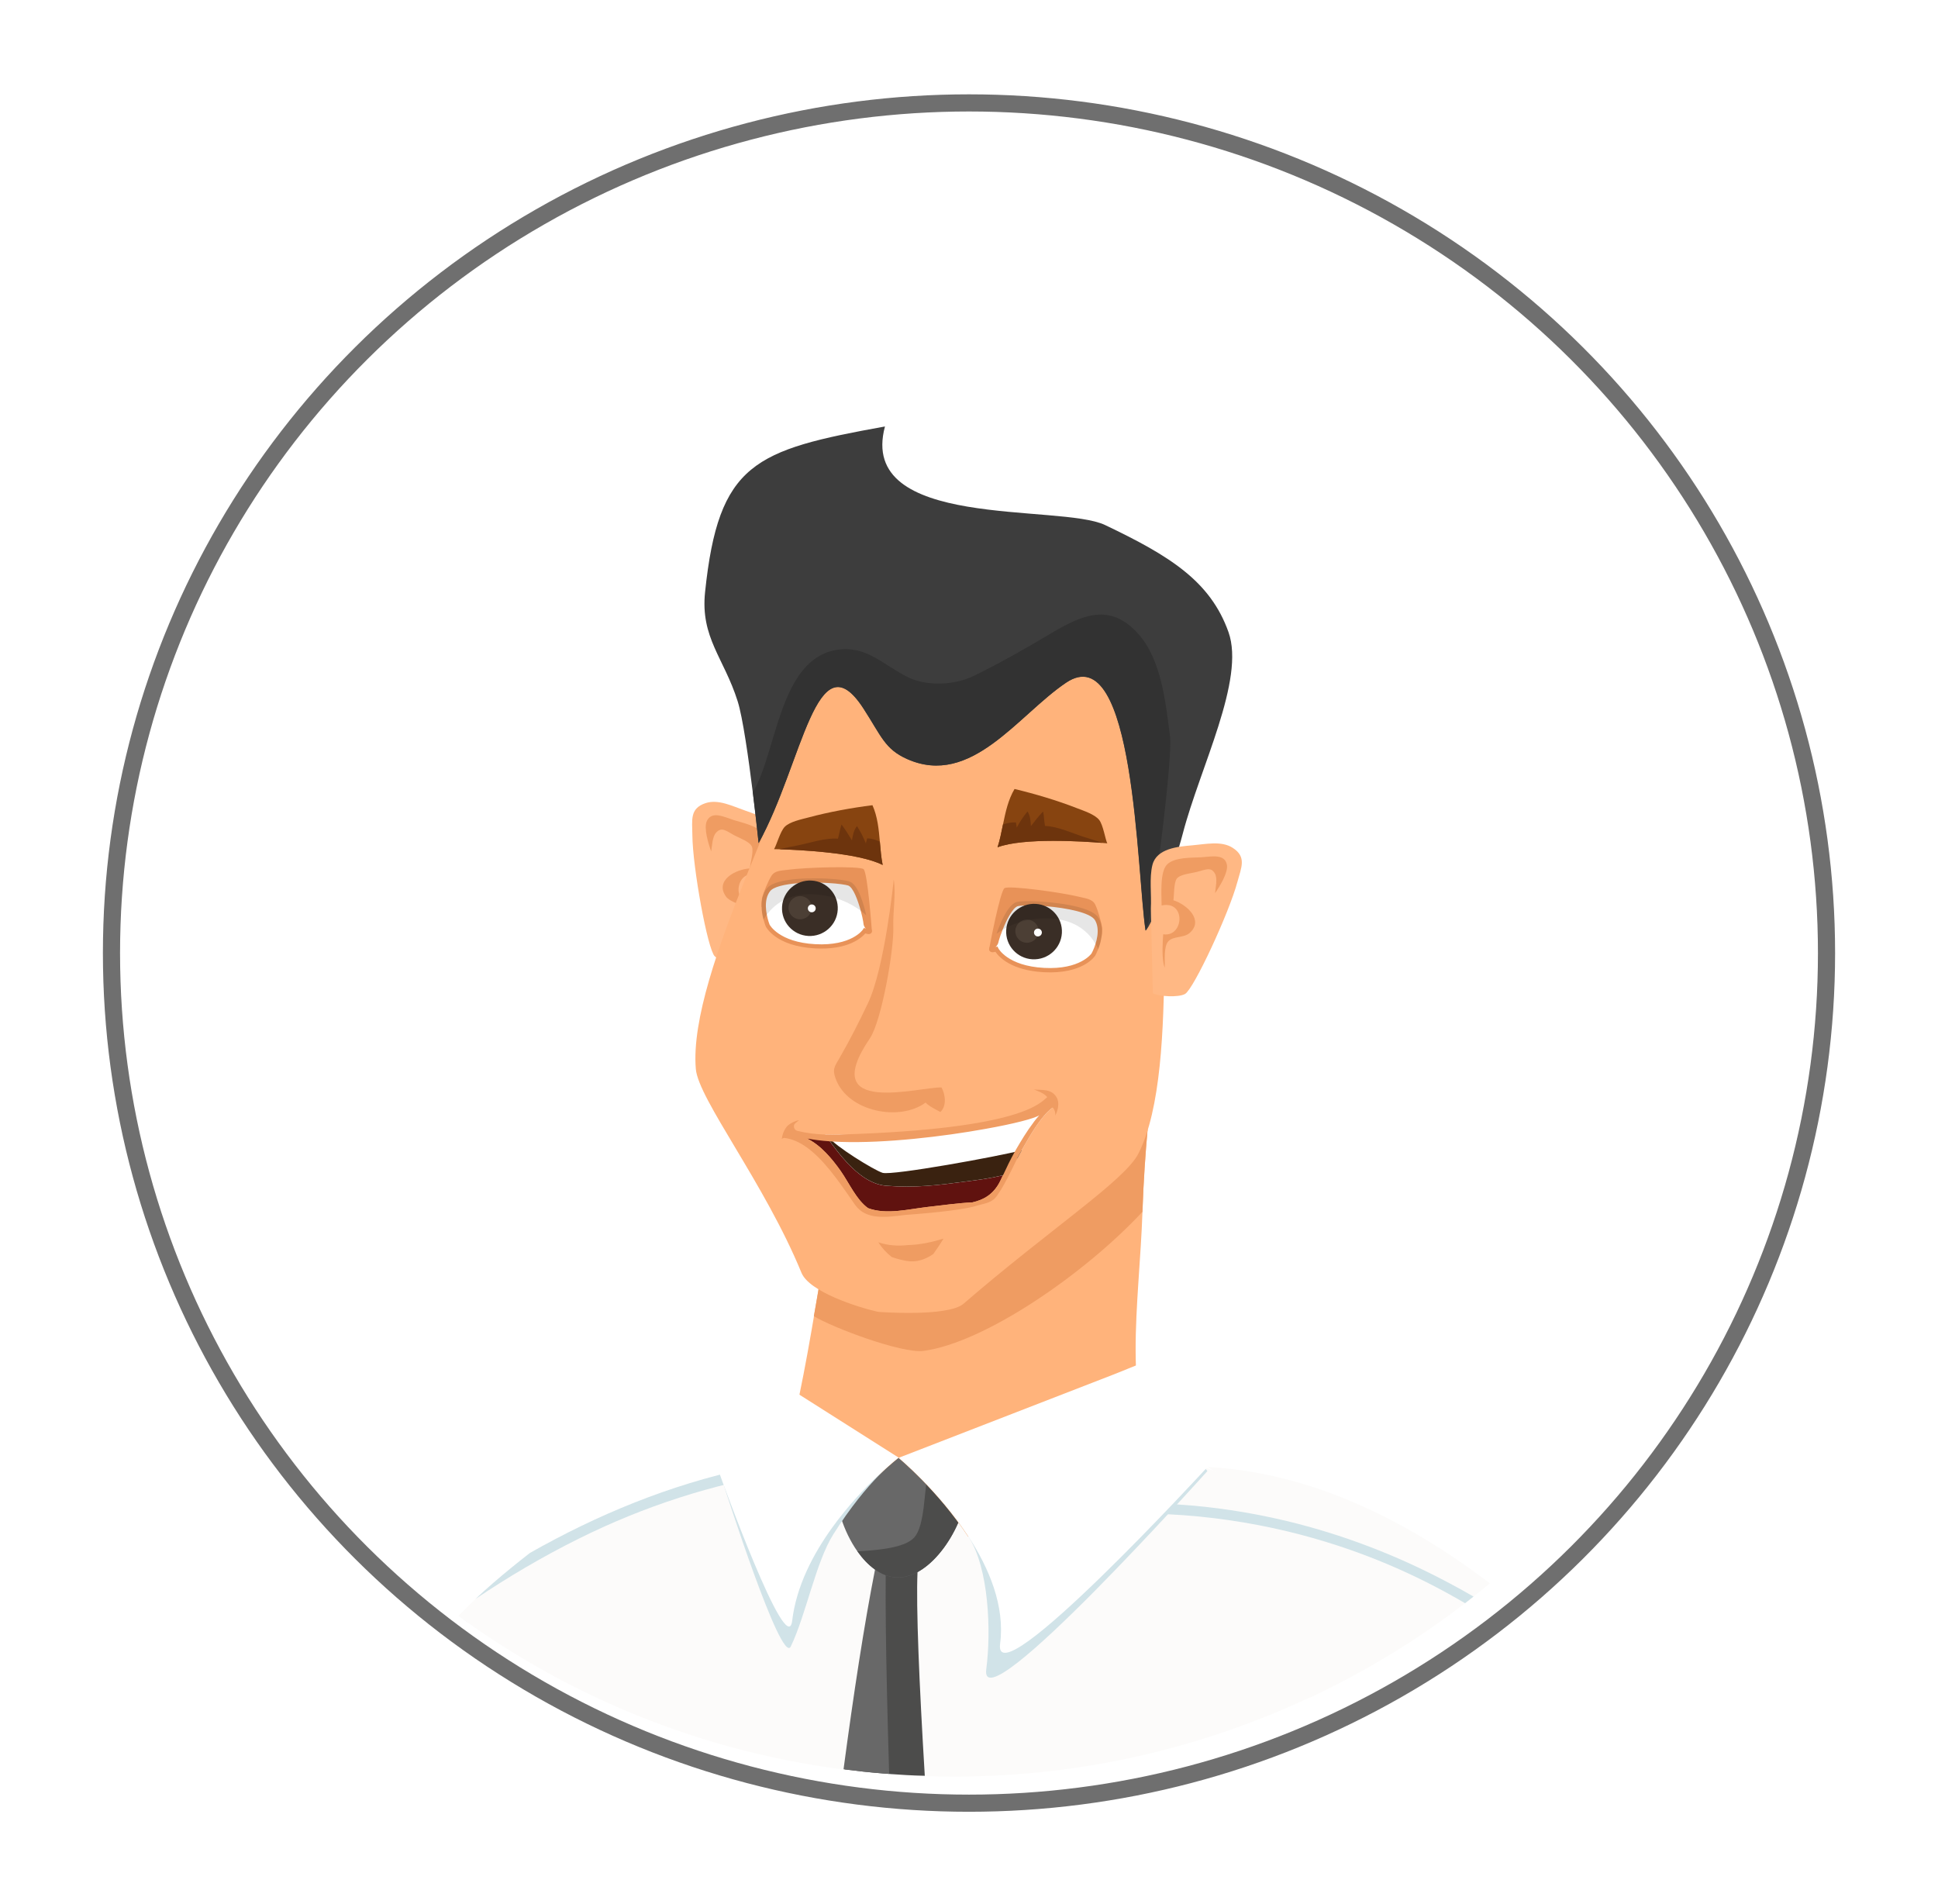 <svg width="113" height="111" viewBox="0 0 113 111" fill="none" xmlns="http://www.w3.org/2000/svg">
<g filter="url(#filter0_d_5_624)">
<ellipse cx="56.5" cy="55.567" rx="50" ry="49.567" fill="white" stroke="#6F6F6F"/>
<path d="M27.037 94.419C27.12 94.482 27.207 94.545 27.294 94.604L27.087 94.345C27.072 94.372 27.053 94.393 27.037 94.419Z" fill="#D1E3E8"/>
<path d="M26.725 94.211C26.829 94.289 26.934 94.366 27.042 94.44C27.125 94.503 27.212 94.566 27.299 94.624C28.412 95.413 29.559 96.154 30.74 96.848C32.371 97.814 34.063 98.679 35.815 99.449C35.978 99.521 36.141 99.593 36.309 99.665C40.335 101.386 44.654 102.585 49.178 103.171C49.196 103.176 49.218 103.177 49.241 103.178C49.968 103.272 50.701 103.353 51.439 103.411C51.574 103.423 51.714 103.435 51.849 103.442C51.903 103.45 51.957 103.453 52.011 103.456C52.295 103.476 52.579 103.496 52.863 103.511C53.218 103.531 53.571 103.546 53.928 103.552L53.972 103.554C54.13 103.563 54.288 103.572 54.447 103.567C54.663 103.579 54.884 103.582 55.102 103.58C55.856 103.59 56.608 103.582 57.351 103.552C60.872 103.431 64.31 102.933 67.614 102.096C68.719 101.815 69.814 101.498 70.888 101.144C72.736 100.536 74.54 99.822 76.287 99.007C77.435 98.473 78.558 97.892 79.652 97.274C81.67 96.137 83.597 94.86 85.423 93.456C85.47 93.418 85.517 93.385 85.56 93.347C85.162 92.961 84.758 92.579 84.359 92.212C84.354 92.207 84.35 92.202 84.346 92.197C83.606 91.519 75.23 87.82 70.845 85.805C70.678 85.728 70.514 85.652 70.36 85.58C70.307 85.555 70.259 85.53 70.206 85.509L70.202 85.509C69.228 85.051 68.537 84.717 68.297 84.569C67.921 84.333 67.472 84.115 66.968 83.912L66.964 83.912C65.201 83.181 62.84 82.643 61.131 82.311L61.127 82.311C60.644 82.221 60.218 82.144 59.869 82.084L59.865 82.084C59.282 81.985 58.924 81.933 58.924 81.933C58.924 81.933 52.584 81.916 49.66 83.238C49.623 83.254 49.586 83.274 49.549 83.29C49.456 83.334 49.326 83.395 49.159 83.462L49.154 83.462C48.492 83.735 47.291 84.181 45.808 84.719L45.804 84.719C44.986 85.02 44.09 85.348 43.148 85.687L43.144 85.687C43.107 85.703 43.069 85.719 43.028 85.729C43.024 85.729 43.024 85.729 43.019 85.733C42.691 85.854 42.358 85.975 42.021 86.096L42.017 86.095C38.064 87.535 33.679 89.153 31.759 90.071C31.755 90.071 31.75 90.075 31.75 90.075C31.346 90.269 31.057 90.427 30.896 90.549C30.517 90.842 30.143 91.145 29.768 91.448C29.061 92.029 28.372 92.624 27.727 93.226C27.378 93.555 27.047 93.883 26.725 94.211Z" fill="#FCFBFA"/>
<path d="M58.318 85.991C49.9 84.466 41.352 85.925 33.727 89.72C31.646 90.755 29.645 91.933 27.721 93.228C28.366 92.624 29.055 92.027 29.765 91.447C30.136 91.143 30.512 90.844 30.892 90.549C34.821 88.313 39.059 86.571 43.493 85.622C48.387 84.575 53.432 84.498 58.354 85.39C58.733 85.459 58.703 86.06 58.318 85.991Z" fill="#D1E3E8"/>
<path d="M51.445 103.394C51.58 103.406 51.719 103.418 51.853 103.426C51.907 103.433 51.96 103.436 52.014 103.439C52.202 99.983 52.452 96.535 52.815 93.102C52.856 92.696 52.901 92.29 52.947 91.885C53.009 91.35 53.075 90.816 53.164 90.287C53.198 90.078 53.232 89.874 53.275 89.67C53.327 89.404 53.382 89.137 53.447 88.872C53.535 88.495 52.966 88.302 52.872 88.679C52.773 89.081 52.691 89.485 52.619 89.893C52.607 89.951 52.594 90.004 52.591 90.062C52.474 90.692 52.389 91.329 52.316 91.966C52.187 93.058 52.096 94.161 52.004 95.245C51.901 96.41 51.812 97.58 51.728 98.75L51.727 98.764C51.621 100.305 51.529 101.851 51.445 103.394Z" fill="#D1E3E8"/>
<path d="M53.498 91.657C53.514 91.147 53.557 90.786 53.617 90.609L53.167 90.284L52.764 89.993L52.622 89.891L51.751 89.265L51.725 89.245L51.669 89.206C51.577 89.56 51.487 89.932 51.397 90.326C51.307 90.721 51.22 91.137 51.127 91.572C50.479 94.686 49.844 98.751 49.248 103.164C49.973 103.258 50.704 103.338 51.44 103.396C51.575 103.407 51.714 103.419 51.849 103.427C51.903 103.434 51.956 103.437 52.011 103.44C52.294 103.46 52.577 103.479 52.86 103.495C53.215 103.514 53.567 103.529 53.922 103.535C53.598 98.176 53.408 93.693 53.498 91.657Z" fill="#4C4C4B"/>
<path d="M49.185 103.154C49.202 103.159 49.225 103.161 49.247 103.162C49.971 103.256 50.701 103.336 51.436 103.394C51.571 103.405 51.709 103.417 51.844 103.425C51.797 101.803 51.752 100.235 51.719 98.763L51.72 98.749C51.657 96.059 51.627 93.68 51.643 91.838C51.649 91.264 51.656 90.744 51.669 90.283C51.687 89.894 51.702 89.545 51.719 89.245C51.74 88.95 51.764 88.696 51.789 88.495L51.707 88.432C51.556 89.012 51.412 89.654 51.265 90.341C51.185 90.713 51.104 91.104 51.022 91.507C50.389 94.707 49.768 98.777 49.185 103.154Z" fill="#686868"/>
<path d="M56.333 87.049C56.227 88.885 54.341 92.083 52.247 91.969C51.367 91.921 50.591 91.296 49.992 90.449C49.17 89.283 48.69 87.699 48.751 86.635C48.857 84.799 50.64 83.403 52.734 83.518C53.22 83.544 53.679 83.65 54.098 83.819C55.482 84.381 56.414 85.64 56.333 87.049Z" fill="#686868"/>
<path d="M56.333 87.049C56.227 88.885 54.341 92.084 52.248 91.97C51.368 91.922 50.593 91.297 49.995 90.451C50.109 90.447 50.209 90.44 50.29 90.434C51.068 90.376 52.73 90.272 53.299 89.65C53.812 89.09 53.873 87.635 53.959 86.948C54.089 85.906 54.123 84.866 54.1 83.82C55.483 84.381 56.414 85.64 56.333 87.049Z" fill="#4C4C4B"/>
<path d="M70.43 85.533L70.852 85.825L74.98 88.673L75.103 89.294L76.282 95.417C76.259 95.743 76.245 96.07 76.24 96.397C76.217 97.263 76.235 98.139 76.293 99.017C77.441 98.483 78.564 97.903 79.657 97.286C81.675 96.149 83.602 94.873 85.427 93.47C85.474 93.432 85.521 93.399 85.564 93.361C85.683 93.269 85.8 93.181 85.919 93.084C86.241 92.833 86.559 92.576 86.871 92.315C81.844 88.498 76.295 85.846 70.43 85.533Z" fill="#FCFBFA"/>
<path d="M66.481 88.239C66.933 88.246 67.384 88.252 67.835 88.277C67.931 88.274 68.016 88.278 68.11 88.288L68.115 88.288C70.473 88.404 72.811 88.745 75.099 89.293C77.049 89.764 78.958 90.385 80.822 91.167C82.408 91.829 83.942 92.606 85.426 93.474C85.473 93.436 85.52 93.403 85.563 93.365C85.682 93.272 85.799 93.184 85.918 93.087C85.406 92.79 84.885 92.5 84.362 92.229C81.39 90.654 78.243 89.452 74.977 88.67C72.911 88.179 70.794 87.851 68.645 87.715C68.56 87.706 68.474 87.701 68.388 87.697C67.766 87.662 67.143 87.642 66.514 87.638C66.126 87.635 66.088 88.235 66.481 88.239Z" fill="#D1E3E8"/>
<path d="M56.443 89.589C54.702 86.916 52.39 85.004 52.39 85.004C52.39 85.004 50.292 86.629 48.527 89.081C46.249 88.505 44.871 87.472 45.457 85.861C45.795 84.933 46.201 83.31 46.61 81.335C46.771 80.557 46.932 79.724 47.09 78.858C48.356 71.902 49.527 62.82 49.527 62.82L67.193 63.28C67.193 63.28 67.057 64.278 66.913 65.887C66.797 67.158 66.678 68.809 66.615 70.649C66.432 76.049 65.355 81.836 67.751 85.628C68.703 87.136 61.532 89.285 56.443 89.589Z" fill="#FFB37B"/>
<path d="M66.612 70.654C63.179 74.338 57.361 78.3 53.848 78.762C52.582 78.928 48.516 77.392 47.453 76.737C48.719 69.778 49.517 62.822 49.517 62.822L64.946 63.661L66.91 65.891C66.794 67.162 66.674 68.814 66.612 70.654Z" fill="#EF9C62"/>
<path d="M41.14 46.826C41.884 46.579 42.714 47.005 43.458 47.263C44.253 47.538 45.425 47.947 45.419 48.937C45.414 49.714 45.023 50.638 44.868 51.415L43.502 56.182C43.119 56.275 41.994 56.064 41.676 55.758C41.258 55.356 40.383 50.552 40.37 48.684C40.365 47.821 40.2 47.139 41.14 46.826Z" fill="#FFB884"/>
<path d="M41.218 47.861C41.514 47.252 42.247 47.644 42.785 47.814C43.316 47.981 44.267 48.172 44.591 48.693C44.91 49.205 44.47 50.475 44.303 51.097C42.987 50.444 42.569 52.587 43.789 52.702L43.711 53.095C43.606 53.62 43.433 54.254 43.21 54.572C43.292 54.162 43.597 53.382 43.391 53.014C43.189 52.655 42.574 52.617 42.324 52.263C41.672 51.336 42.883 50.682 43.715 50.635C43.747 50.342 43.951 49.643 43.846 49.375C43.726 49.067 43.115 48.866 42.812 48.701C42.358 48.455 42.083 48.182 41.752 48.547C41.529 48.794 41.524 49.319 41.467 49.639C41.31 49.211 41.017 48.277 41.218 47.861Z" fill="#EF9C62"/>
<path d="M68.418 45.686C69.281 43.606 69.591 41.025 68.349 38.794C68.278 38.665 68.079 38.453 67.776 38.181C66.484 37.018 63.267 34.76 59.698 33.249L59.702 33.228C59.685 33.228 59.668 33.229 59.651 33.229C59.636 33.223 59.62 33.216 59.604 33.209L59.6 33.23C55.718 33.318 51.881 34.229 50.244 34.832C49.859 34.972 49.594 35.097 49.48 35.19C47.487 36.803 46.801 39.312 46.816 41.56C46.84 44.938 40.086 56.614 40.572 62.326C40.722 64.088 44.598 69.008 46.731 74.207C47.186 75.316 49.967 76.206 51.188 76.485C51.204 76.489 55.272 76.8 56.183 76.012C61.207 71.67 65.576 68.836 66.379 67.256C68.986 62.134 67.122 48.812 68.418 45.686Z" fill="#FFB37B"/>
<path d="M68.963 48.612C68.466 50.529 67.145 54.025 66.792 54.256C66.275 50.932 66.178 37.101 62.157 39.807C59.355 41.693 56.629 45.919 52.894 44.26C51.586 43.677 51.39 42.926 50.344 41.313C47.608 37.088 46.789 44.53 44.231 49.159C44.231 49.159 44.093 47.823 43.894 46.202C43.648 44.228 43.31 41.829 43.009 40.88C42.211 38.357 40.833 37.177 41.111 34.52C41.897 26.98 43.999 26.24 51.6 24.865C49.97 30.928 61.789 29.352 64.433 30.611C68.212 32.411 70.575 33.887 71.63 36.853C72.618 39.63 69.968 44.745 68.963 48.612Z" fill="#3D3D3D"/>
<path d="M66.801 54.252C66.284 50.928 66.187 37.093 62.165 39.799C59.363 41.686 56.636 45.913 52.901 44.253C51.592 43.67 51.396 42.919 50.35 41.306C47.613 37.079 46.795 44.523 44.236 49.154C44.236 49.154 44.097 47.817 43.898 46.196C45.312 43.842 45.427 38.355 48.865 37.878C50.556 37.643 51.512 38.786 52.95 39.488C54.06 40.03 55.682 39.944 56.764 39.415C58.286 38.671 59.802 37.812 61.258 36.942C63.11 35.837 64.71 35.141 66.334 36.917C67.725 38.438 67.965 40.954 68.223 42.945C68.392 44.243 67.154 54.021 66.801 54.252Z" fill="#323232"/>
<path d="M71.874 49.431C71.217 49.009 70.305 49.218 69.519 49.286C68.679 49.358 67.44 49.467 67.196 50.427C67.004 51.182 67.149 52.172 67.103 52.963L67.221 57.915C67.569 58.099 68.711 58.17 69.097 57.952C69.605 57.665 71.666 53.226 72.15 51.419C72.374 50.583 72.706 49.964 71.874 49.431Z" fill="#FFB884"/>
<path d="M71.537 50.413C71.405 49.751 70.595 49.952 70.03 49.984C69.474 50.016 68.505 49.969 68.059 50.393C67.621 50.811 67.726 52.149 67.731 52.792C69.171 52.482 69.034 54.66 67.822 54.473L67.799 54.873C67.769 55.407 67.776 56.063 67.911 56.425C67.936 56.008 67.837 55.178 68.13 54.873C68.415 54.574 69.022 54.688 69.353 54.406C70.219 53.667 69.212 52.738 68.418 52.489C68.461 52.198 68.441 51.471 68.609 51.237C68.803 50.968 69.445 50.923 69.782 50.838C70.284 50.711 70.619 50.513 70.847 50.948C71.001 51.241 70.872 51.752 70.848 52.075C71.106 51.699 71.627 50.866 71.537 50.413Z" fill="#EF9C62"/>
<path d="M50.352 50.675C50.117 50.487 47.047 50.559 45.898 50.716C45.559 50.762 45.176 50.753 44.981 51.065C44.787 51.375 44.532 51.995 44.44 52.323C44.401 52.46 44.407 52.893 44.407 52.893C45.773 52.677 47.759 52.282 49.154 52.701C49.763 52.883 50.742 54.301 50.84 54.33C50.831 54.216 50.591 50.869 50.352 50.675Z" fill="#E89258"/>
<path d="M44.759 53.958C44.759 53.958 45.288 55.053 47.529 55.174C49.77 55.296 50.419 54.265 50.419 54.265C50.419 54.265 50.645 54.389 50.708 54.319C50.772 54.249 50.484 54.057 50.466 53.821C50.449 53.586 50.06 51.721 49.501 51.517C48.942 51.312 45.389 51.123 44.804 51.886C44.22 52.648 44.759 53.958 44.759 53.958Z" fill="white"/>
<path d="M44.419 52.567C44.448 52.299 44.535 52.034 44.707 51.81C44.731 51.775 44.76 51.745 44.793 51.72C44.836 51.682 44.883 51.644 44.94 51.615C44.996 51.582 45.057 51.55 45.121 51.522C45.196 51.49 45.274 51.463 45.357 51.436C45.416 51.421 45.476 51.402 45.541 51.387C45.834 51.318 46.166 51.273 46.502 51.246C46.593 51.237 46.684 51.233 46.775 51.224C47.436 51.193 48.045 51.217 48.266 51.229C48.861 51.261 49.349 51.328 49.544 51.397C50.036 51.576 50.367 52.713 50.511 53.364C50.56 53.596 50.587 53.768 50.593 53.813C50.597 53.899 50.672 53.997 50.736 54.077C50.774 54.124 50.812 54.175 50.831 54.234L50.835 54.239L50.835 54.243C50.835 54.243 50.835 54.243 50.834 54.248C50.836 54.288 50.84 54.315 50.839 54.325C50.838 54.351 50.827 54.373 50.803 54.399C50.774 54.429 50.718 54.467 50.632 54.462C50.574 54.459 50.507 54.437 50.454 54.421C50.236 54.678 49.443 55.4 47.52 55.295C45.236 55.171 44.667 54.057 44.648 54.011C44.64 53.992 44.581 53.841 44.521 53.622C44.476 53.458 44.434 53.253 44.415 53.032L44.416 53.014C44.414 52.973 44.417 52.929 44.415 52.888L44.41 52.888C44.41 52.888 44.41 52.816 44.411 52.717C44.412 52.709 44.413 52.695 44.409 52.681L44.415 52.583C44.414 52.581 44.414 52.576 44.419 52.567ZM44.656 52.849C44.656 52.854 44.656 52.854 44.656 52.854C44.66 53.02 44.682 53.183 44.71 53.328C44.772 53.66 44.87 53.904 44.875 53.913C44.875 53.913 45.408 54.935 47.534 55.05C49.665 55.166 50.308 54.207 50.313 54.199L50.378 54.099L50.479 54.154C50.416 54.065 50.35 53.958 50.344 53.832C50.341 53.805 50.339 53.773 50.331 53.733C50.308 53.587 50.258 53.356 50.187 53.1C50.023 52.493 49.747 51.737 49.459 51.631C49.321 51.584 48.891 51.515 48.252 51.481C48.126 51.474 47.995 51.467 47.864 51.464L47.86 51.464C47.409 51.453 46.952 51.459 46.525 51.495C45.744 51.556 45.103 51.705 44.903 51.959C44.706 52.21 44.651 52.539 44.656 52.849Z" fill="#E89258"/>
<path d="M48.846 53.043C48.795 53.935 48.026 54.618 47.129 54.57C46.233 54.522 45.547 53.759 45.599 52.868C45.651 51.975 46.42 51.291 47.317 51.34C48.214 51.388 48.898 52.151 48.846 53.043Z" fill="#3A2E26"/>
<path d="M47.333 52.96C47.311 53.333 46.99 53.618 46.615 53.598C46.241 53.578 45.955 53.259 45.977 52.887C45.998 52.514 46.319 52.229 46.694 52.249C47.068 52.269 47.355 52.588 47.333 52.96Z" fill="#4C3F35"/>
<path d="M47.562 52.974C47.555 53.1 47.447 53.196 47.32 53.19C47.193 53.183 47.097 53.075 47.104 52.949C47.112 52.823 47.22 52.727 47.346 52.734C47.473 52.741 47.569 52.848 47.562 52.974Z" fill="white"/>
<path opacity="0.1" d="M50.509 53.369C50.417 53.284 50.31 53.194 50.186 53.101C49.626 52.679 48.727 52.213 47.446 52.144C45.943 52.062 45.117 52.78 44.707 53.333C44.629 53.439 44.566 53.538 44.517 53.625C44.393 53.155 44.279 52.363 44.702 51.81C45.244 51.105 47.763 51.204 48.264 51.231C48.859 51.264 49.349 51.328 49.543 51.399C50.037 51.58 50.365 52.718 50.509 53.369Z" fill="black"/>
<path d="M58.573 51.781C58.828 51.618 61.87 52.023 62.994 52.304C63.325 52.386 63.707 52.419 63.865 52.751C64.023 53.08 64.204 53.724 64.259 54.059C64.282 54.2 64.226 54.629 64.226 54.629C62.894 54.266 60.965 53.658 59.531 53.923C58.906 54.038 57.769 55.341 57.669 55.359C57.689 55.247 58.312 51.947 58.573 51.781Z" fill="#E89258"/>
<path d="M63.756 55.649C63.756 55.649 63.104 56.679 60.863 56.558C58.622 56.436 58.096 55.342 58.096 55.342C58.096 55.342 57.857 55.441 57.802 55.364C57.747 55.287 58.055 55.127 58.1 54.895C58.144 54.663 58.746 52.852 59.325 52.709C59.904 52.566 63.457 52.763 63.95 53.584C64.443 54.405 63.756 55.649 63.756 55.649Z" fill="white"/>
<path d="M57.685 55.28C57.685 55.276 57.685 55.276 57.685 55.276L57.686 55.271L57.69 55.267C57.716 55.21 57.76 55.163 57.803 55.121C57.874 55.048 57.961 54.963 57.975 54.874C57.987 54.83 58.032 54.666 58.109 54.44C58.326 53.809 58.782 52.715 59.296 52.59C59.498 52.539 59.991 52.529 60.586 52.562C61.086 52.589 63.602 52.761 64.055 53.518C64.133 53.648 64.184 53.786 64.216 53.932C64.223 53.964 64.231 54 64.233 54.036C64.24 54.072 64.243 54.108 64.245 54.144C64.252 54.181 64.254 54.217 64.252 54.252C64.255 54.288 64.253 54.324 64.251 54.36C64.246 54.436 64.242 54.507 64.235 54.557C64.228 54.601 64.226 54.629 64.226 54.629L64.222 54.628C64.214 54.695 64.2 54.762 64.188 54.824C64.175 54.878 64.164 54.926 64.152 54.98C64.117 55.113 64.074 55.236 64.032 55.342C63.947 55.557 63.871 55.697 63.861 55.715C63.836 55.758 63.142 56.808 60.858 56.684C58.935 56.58 58.231 55.773 58.04 55.493C57.989 55.509 57.92 55.523 57.862 55.52C57.772 55.515 57.724 55.472 57.699 55.439C57.678 55.411 57.67 55.388 57.672 55.356C57.672 55.346 57.678 55.32 57.685 55.28ZM58.209 55.286C58.212 55.295 58.741 56.317 60.872 56.432C62.998 56.548 63.645 55.59 63.645 55.59C63.65 55.586 63.777 55.354 63.877 55.032C63.921 54.89 63.962 54.731 63.985 54.561C64.026 54.254 64.009 53.92 63.844 53.646C63.584 53.218 62.236 52.939 60.959 52.833C60.959 52.833 60.954 52.833 60.95 52.833C60.824 52.822 60.693 52.814 60.571 52.808C60.233 52.789 59.953 52.788 59.74 52.794C59.555 52.803 59.423 52.813 59.354 52.832C59.056 52.906 58.694 53.623 58.461 54.208C58.361 54.458 58.284 54.684 58.244 54.825C58.233 54.865 58.226 54.897 58.221 54.919C58.2 55.043 58.122 55.142 58.049 55.229L58.155 55.18L58.209 55.286Z" fill="#E89258"/>
<path d="M58.669 54.227C58.617 55.119 59.301 55.882 60.199 55.93C61.095 55.978 61.864 55.295 61.916 54.402C61.968 53.511 61.283 52.748 60.386 52.699C59.489 52.651 58.72 53.335 58.669 54.227Z" fill="#3A2E26"/>
<path d="M59.203 54.255C59.181 54.628 59.467 54.946 59.842 54.966C60.217 54.987 60.538 54.701 60.559 54.328C60.581 53.956 60.295 53.637 59.92 53.617C59.546 53.597 59.224 53.882 59.203 54.255Z" fill="#4C3F35"/>
<path d="M60.29 54.357C60.283 54.483 60.379 54.591 60.505 54.598C60.632 54.604 60.74 54.508 60.748 54.382C60.755 54.256 60.658 54.149 60.532 54.142C60.405 54.135 60.297 54.231 60.29 54.357Z" fill="white"/>
<path opacity="0.1" d="M58.107 54.441C58.208 54.367 58.326 54.288 58.459 54.21C59.064 53.851 60.011 53.486 61.292 53.555C62.795 53.637 63.533 54.441 63.877 55.033C63.942 55.148 63.994 55.253 64.032 55.344C64.21 54.891 64.415 54.116 64.057 53.521C63.6 52.762 61.084 52.588 60.584 52.561C59.989 52.528 59.494 52.539 59.293 52.589C58.782 52.714 58.325 53.809 58.107 54.441Z" fill="black"/>
<path d="M51.466 50.432C50.029 49.7 46.499 49.546 45.438 49.516C45.242 49.512 45.132 49.51 45.132 49.51C45.272 49.304 45.49 48.467 45.764 48.199C46.066 47.904 46.718 47.773 47.138 47.662C48.326 47.341 49.675 47.097 50.871 46.947C51.168 47.61 51.239 48.346 51.302 49.075C51.342 49.538 51.378 49.998 51.466 50.432Z" fill="#874410"/>
<path d="M51.466 50.432C50.03 49.7 46.499 49.546 45.438 49.517C45.829 49.417 46.217 49.352 46.476 49.299C47.2 49.156 48.123 48.836 48.858 48.898C48.943 48.621 48.975 48.339 49.066 48.071C49.293 48.363 49.483 48.683 49.675 48.998C49.722 48.699 49.791 48.373 49.971 48.17C50.183 48.489 50.343 48.824 50.488 49.177C50.492 49.109 50.551 48.966 50.562 48.878C50.798 48.882 51.05 48.958 51.302 49.072C51.343 49.537 51.379 49.998 51.466 50.432Z" fill="#6D340D"/>
<path d="M58.164 49.4C59.675 48.828 63.202 49.058 64.259 49.144C64.454 49.16 64.564 49.17 64.564 49.17C64.448 48.951 64.327 48.096 64.085 47.799C63.819 47.474 63.187 47.273 62.782 47.116C61.639 46.668 60.326 46.28 59.155 46.001C58.783 46.628 58.629 47.352 58.482 48.069C58.39 48.525 58.301 48.978 58.164 49.4Z" fill="#874410"/>
<path d="M58.164 49.401C59.675 48.827 63.202 49.057 64.26 49.143C63.882 49.001 63.505 48.895 63.253 48.814C62.55 48.594 61.67 48.176 60.931 48.157C60.879 47.873 60.88 47.59 60.821 47.313C60.561 47.579 60.336 47.876 60.109 48.169C60.096 47.867 60.065 47.536 59.91 47.314C59.662 47.609 59.464 47.923 59.28 48.259C59.284 48.191 59.242 48.042 59.24 47.953C59.005 47.933 58.746 47.981 58.482 48.068C58.39 48.524 58.301 48.978 58.164 49.401Z" fill="#6D340D"/>
<path d="M54.898 63.404C53.595 63.36 47.598 65.131 50.72 60.541C51.403 59.537 52.133 55.363 52.088 54.033C52.057 53.134 52.247 52.159 52.112 51.28C52.112 51.28 51.598 56.407 50.607 58.495C50.094 59.576 49.557 60.636 48.957 61.674C48.65 62.204 48.516 62.341 48.736 62.922C49.462 64.836 52.474 65.397 53.968 64.285C54.197 64.517 54.536 64.669 54.831 64.835C55.206 64.491 55.127 63.814 54.898 63.404Z" fill="#EF9C62"/>
<path d="M55.012 72.217C54.326 72.427 53.636 72.575 52.938 72.593C52.379 72.655 51.811 72.629 51.228 72.436C51.221 72.433 51.217 72.43 51.21 72.426C51.401 72.734 51.675 73.038 51.993 73.289C52.325 73.409 52.668 73.481 52.837 73.512C53.43 73.621 53.958 73.434 54.419 73.114C54.627 72.823 54.829 72.525 55.012 72.217Z" fill="#EF9C62"/>
<path d="M60.58 65.391C60.032 65.809 59.617 66.379 59.241 67.024C58.897 67.615 58.621 68.245 58.321 68.856C57.937 69.638 57.36 69.95 56.7 70.103C55.836 70.145 54.969 70.273 54.114 70.366C53.009 70.488 51.695 70.843 50.612 70.438C49.924 69.939 49.519 68.981 49.007 68.254C48.524 67.569 47.851 66.76 47.046 66.373C49.344 66.439 51.546 66.329 52.353 66.269C54.679 66.098 56.94 65.928 59.249 65.579C59.631 65.525 60.111 65.478 60.58 65.391Z" fill="#60120F"/>
<path d="M61.388 64.567C60.676 65.08 59.98 66.35 59.598 67.017C59.589 67.035 59.578 67.05 59.571 67.068L59.571 67.07C59.485 67.222 59.401 67.379 59.321 67.537C59.16 67.57 58.978 67.88 58.81 68.142C58.69 68.333 58.573 68.501 58.481 68.525C57.711 68.71 57.119 68.785 56.331 68.887C54.673 69.108 53.34 69.269 51.674 69.137C50.82 69.071 50.048 68.488 49.402 67.803L49.401 67.802C48.959 67.331 48.577 66.812 48.267 66.376C48.211 66.299 48.159 66.226 48.108 66.155C48.389 66.164 48.672 66.163 48.953 66.154C51.407 66.245 53.974 65.958 56.341 65.753C57.232 65.675 58.125 65.568 59.01 65.419C59.719 65.337 60.673 64.674 61.388 64.567Z" fill="white"/>
<path d="M51.462 68.381C50.979 68.236 48.657 66.805 48.302 66.282L48.267 66.369C48.577 66.805 48.959 67.325 49.401 67.796L49.402 67.798C50.048 68.484 50.82 69.067 51.675 69.134C53.342 69.267 54.674 69.105 56.333 68.884C57.121 68.782 57.713 68.707 58.483 68.521C58.576 68.498 58.693 68.329 58.812 68.138C58.981 67.876 59.163 67.565 59.324 67.532C59.404 67.374 59.487 67.217 59.573 67.065C58.283 67.411 52.022 68.55 51.462 68.381Z" fill="#3A2210"/>
<path d="M45.923 65.632C46.127 65.459 46.354 65.363 46.597 65.304C46.521 65.367 46.45 65.431 46.369 65.494C46.217 65.621 46.301 65.886 46.484 65.932C47.005 66.064 47.553 66.129 48.108 66.15C48.388 66.161 48.672 66.158 48.953 66.151C48.989 66.149 49.025 66.151 49.057 66.148C49.071 66.149 49.079 66.149 49.088 66.145C59.748 65.816 60.693 64.245 61.062 63.968C60.898 63.743 60.513 63.614 60.283 63.521C60.751 63.568 61.308 63.469 61.604 63.975C61.802 64.3 61.681 64.752 61.528 65.045C61.549 64.848 61.486 64.688 61.384 64.57C60.672 65.08 59.979 66.35 59.598 67.017C59.587 67.035 59.578 67.052 59.568 67.07C59.482 67.219 59.401 67.376 59.319 67.533C59.187 67.795 59.058 68.063 58.925 68.33C58.69 68.802 58.441 69.275 58.135 69.716C57.864 70.102 57.523 70.146 57.009 70.28C56.349 70.505 54.689 70.698 52.8 70.834C51.666 70.979 50.495 71.14 49.864 70.256C49.555 69.821 49.176 69.247 48.739 68.671C48.727 68.656 48.719 68.638 48.702 68.624C47.879 67.536 46.856 66.46 45.715 66.344C45.664 66.355 45.623 66.375 45.58 66.404C45.623 66.115 45.73 65.846 45.923 65.632ZM47.265 66.496C47.34 66.54 47.413 66.589 47.483 66.638C47.526 66.667 47.57 66.697 47.613 66.73C47.808 66.876 47.989 67.043 48.159 67.219C48.236 67.3 48.313 67.38 48.385 67.465C48.453 67.54 48.52 67.62 48.583 67.7C48.659 67.794 48.731 67.884 48.798 67.977C48.806 67.982 48.811 67.986 48.815 67.996C48.823 68.001 48.828 68.01 48.832 68.019C48.895 68.099 48.953 68.178 49.007 68.258C49.517 68.982 49.922 69.94 50.613 70.44C51.692 70.845 53.006 70.489 54.111 70.369C54.966 70.272 55.833 70.144 56.699 70.105C57.358 69.952 57.937 69.638 58.321 68.858C58.377 68.744 58.429 68.635 58.481 68.52L58.485 68.52L58.486 68.516C58.697 68.06 58.913 67.609 59.16 67.168C59.185 67.12 59.211 67.072 59.24 67.024C59.532 66.523 59.872 65.953 60.258 65.448L60.258 65.443C60.366 65.296 60.483 65.158 60.599 65.025C60.317 65.212 59.11 65.525 57.484 65.814C57.47 65.817 57.461 65.817 57.447 65.821C55.003 66.264 51.626 66.665 49.028 66.578L48.996 66.576C48.847 66.573 48.703 66.565 48.563 66.557C48.504 66.554 48.446 66.551 48.387 66.543C47.901 66.512 47.448 66.456 47.045 66.376C47.12 66.412 47.195 66.452 47.265 66.496Z" fill="#EF9C62"/>
<path d="M70.401 85.768C70.401 85.768 57.064 100.676 57.506 97.327C57.797 95.132 57.67 91.428 56.463 89.58C54.719 86.907 52.405 84.994 52.405 84.994L64.853 81.185L66.193 80.647L70.401 85.768Z" fill="#D1E3E8"/>
<path d="M70.415 85.522C70.415 85.522 57.871 99.187 58.314 95.838C58.604 93.642 57.67 91.43 56.463 89.581C54.719 86.908 52.405 84.995 52.405 84.995L64.913 80.145L66.253 79.606L70.415 85.522Z" fill="white"/>
<path d="M52.393 84.982C52.393 84.982 50.608 86.246 48.583 89.468C47.568 91.081 46.989 94.175 46.108 95.998C45.558 97.136 42.216 86.633 42.216 86.633L46.542 82.245L46.555 82.253L52.393 84.982Z" fill="#D1E3E8"/>
<path d="M52.393 84.983C52.393 84.983 50.295 86.606 48.53 89.057C47.414 90.604 46.431 92.481 46.191 94.487C45.904 96.895 41.979 85.988 41.979 85.988L46.596 81.305L46.609 81.314L52.393 84.983Z" fill="white"/>
</g>
<defs>
<filter id="filter0_d_5_624" x="0.9" y="0.4" width="111.2" height="110.334" filterUnits="userSpaceOnUse" color-interpolation-filters="sRGB">
<feFlood flood-opacity="0" result="BackgroundImageFix"/>
<feColorMatrix in="SourceAlpha" type="matrix" values="0 0 0 0 0 0 0 0 0 0 0 0 0 0 0 0 0 0 127 0" result="hardAlpha"/>
<feOffset/>
<feGaussianBlur stdDeviation="2.55"/>
<feComposite in2="hardAlpha" operator="out"/>
<feColorMatrix type="matrix" values="0 0 0 0 0 0 0 0 0 0 0 0 0 0 0 0 0 0 0.5 0"/>
<feBlend mode="normal" in2="BackgroundImageFix" result="effect1_dropShadow_5_624"/>
<feBlend mode="normal" in="SourceGraphic" in2="effect1_dropShadow_5_624" result="shape"/>
</filter>
</defs>
</svg>
